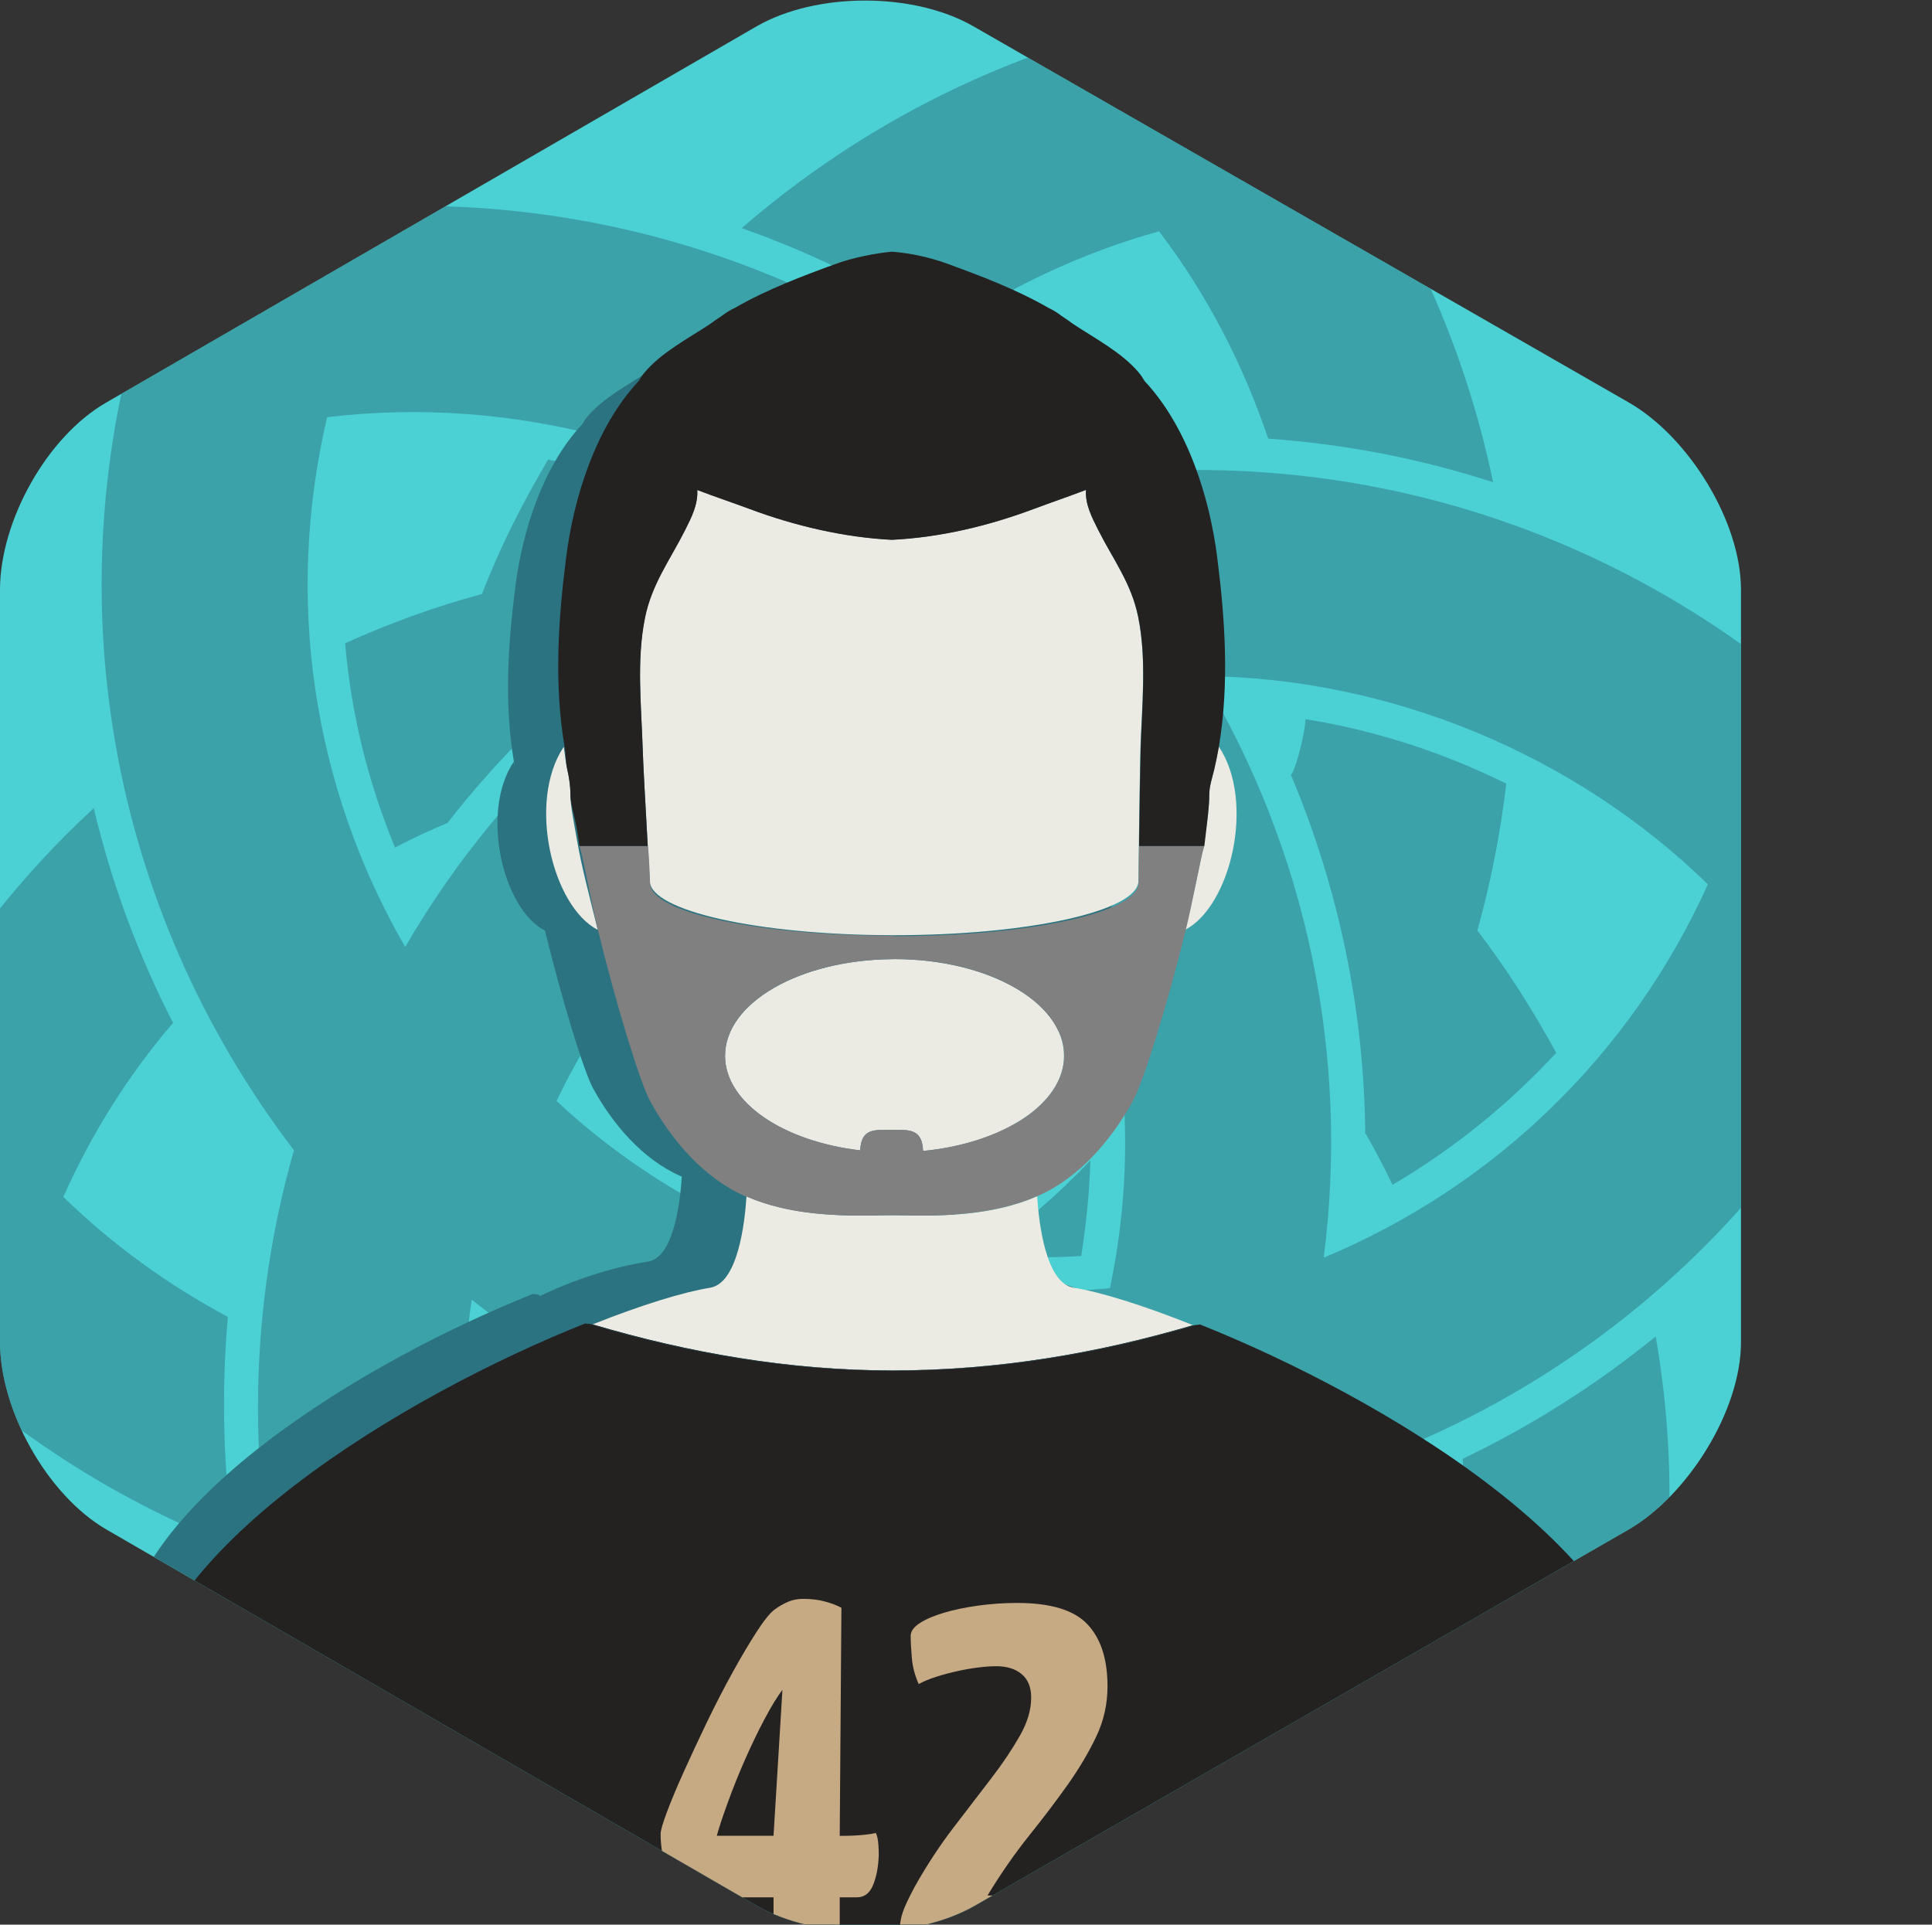 <svg aria-label="Antoine Corre portrait" viewBox="0 0 265 264"
	xmlns:xlink="http://www.w3.org/1999/xlink" x="0px" y="0px" xml:space="preserve">
	<rect x="0" y="0" width="265" height="264" fill="#333333" stroke="none"/>
	<clipPath id="cliphexa">
		<path id="hexa" d="M0,80.9c0-9.4,6.4-21,14.6-25.7l89.2-51.6c8.2-4.7,21.5-4.7,29.7,0l89.9,51.6c8.2,4.7,15.4,16.3,15.4,25.7
				v103.2c0,9.4-7.3,21-15.4,25.7l-89.7,51.6c-8.2,4.7-21.7,4.7-29.9,0l-89.2-51.6C6.5,205.1,0,193.5,0,184.1V80.9z"></path>
	</clipPath>
	<symbol clip-path="url(#cliphexa)" id="avatar">
		<g>
			<path fill="#4BD1D3" d="M0,80.9c0-9.4,6.4-21,14.6-25.7l89.2-51.6c8.2-4.7,21.5-4.7,29.7,0l89.9,51.6c8.2,4.7,15.4,16.3,15.4,25.7
				v103.2c0,9.4-7.3,21-15.4,25.7l-89.7,51.6c-8.2,4.7-21.7,4.7-29.9,0l-89.2-51.6C6.5,205.1,0,193.5,0,184.1V80.9z"></path>
			<g transform="translate(-10, 0)">
				<g opacity="0.5">
					<path fill="#2B7381" d="M131.76,110.77c3.93-2.01,8.04-3.72,12.23-5.19c2.53,3.72,4.69,7.57,6.59,11.55
								C144.57,114.37,138.28,112.25,131.76,110.77z"></path>
					<path fill="#2B7381" d="M135.98,209.03c2.48,1.82,4.94,3.58,7.6,5.13c-5.83,7.81-12.7,14.63-20.58,20.34
								c-6.3-4.35-12.23-9.23-17.65-14.64c-7.6,1.01-15.25,1.28-22.84,0.93c-2.79-9.31-4.19-18.91-4.11-28.67
								c3.07,0.37,6.17,0.5,9.25,0.57C102.5,201.25,118.99,206.83,135.98,209.03z"></path>
					<path fill="#2B7381" d="M144.53,172.05c5.49-3.76,10.49-8.1,15.03-12.88c-0.12,4.38-0.57,8.77-1.26,13.11
								C153.71,172.58,149.1,172.49,144.53,172.05z"></path>
					<path fill="#2B7381" d="M216.61,107.49c-0.81,6.8-2.11,13.51-3.97,20.15c4.09,5.33,7.63,10.95,10.82,16.77
								c-6.55,7.08-14.09,13.19-22.46,18.11c-1.15-2.4-2.33-4.69-3.68-7.02c-0.01,0.04-0.03,0.07-0.06,0.1
								c-0.13-16.97-3.64-33.76-10.22-49.38c0.35,0.29,1.83-4.76,2.04-7.57C198.64,100.17,207.94,103.21,216.61,107.49z"></path>
					<path fill="#2B7381" d="M168.98,31.73c-10.46,2.9-20.34,7.55-29.16,13.52c-8.74-5.77-18.19-10.47-28.09-13.96
								c16.6-14.37,36.76-24.57,58.93-29.02l8.88-1.8l6.05,6.84c14.85,16.97,24.74,37.34,29.21,58.84
								c-10.06-3.26-20.37-5.24-30.85-5.98C180.55,50.07,175.59,40.4,168.98,31.73z"></path>
					<path fill="#2B7381" d="M208.09,228.24c2.16-9.42,3-18.84,2.53-28.13c9.5-4.56,18.36-10.18,26.48-16.8
								c3.47,19.84,2.21,40.63-4.05,60.68l-2.79,8.9l-9.09,1.77c-20.22,4.07-41.09,3.14-60.83-2.57c7.51-7.34,14.16-15.55,19.74-24.5
								C189.3,229.1,198.79,229.35,208.09,228.24z"></path>
					<path fill="#2B7381" d="M99.1,138.73c0.72,6.55,2.12,13.06,4.13,19.35c-3.88-2.43-7.6-5.16-11-8.15
								C94.23,146.03,96.54,142.28,99.1,138.73z"></path>
					<path fill="#2B7381" d="M22.86,110.85c2.41,10.18,6.04,20.04,10.88,29.45c-6.06,7.07-11.13,15.06-15.05,23.88
								c6.71,6.54,14.33,12.05,22.56,16.45c-0.91,10.54-0.64,21.1,0.87,31.5c-19.2-7.47-36.33-19.41-49.89-34.88l-6.13-6.93l3.19-8.78
								C-3.6,141.79,8.03,124.52,22.86,110.85z"></path>
					<path fill="#2B7381" d="M76.11,81.47c2.47-6.44,5.6-12.54,9.07-18.43c9.51,1.86,18.73,5.07,27.25,9.69
								c-1.62,2.33-3.5,7.25-2.97,7.25C94.68,88.38,81.69,99.59,71.29,113c0.01-0.03,0.03-0.06,0.03-0.1
								c-2.44,1.04-4.83,2.12-7.13,3.36c-3.74-9.01-6.04-18.45-6.85-28.03C63.33,85.52,69.64,83.23,76.11,81.47z"></path>
					<path fill="#2B7381" d="M50.32,157.78c-11.96,41.84-1.88,87.43,27.05,120.34l5.97,6.85l8.96-1.79
								c42.89-8.64,78.6-38.75,94.54-79.24c40.33-11.02,72.46-40.45,86.84-80.08l3.19-8.75l-6.13-6.93
								c-14.87-16.96-34.04-29.74-55.44-36.98c-18.56-6.28-38.35-8.18-57.76-5.64c-13.85-13.79-30.76-24.29-49.34-30.58
								c-21.32-7.21-44.31-8.67-66.42-4.23l-9.08,1.79l-2.78,8.88C17.28,81.63,24.95,124.54,50.32,157.78z M162.24,176.69
								c-27.47,2.73-55.73-6.83-75.9-25.67c11.81-24.66,33.24-43.06,59.55-51C161.94,122.29,167.89,149.93,162.24,176.69z
								 M191.57,172.51c3.55-27.75-2.27-55.71-16.69-79.77c25.61,0.18,51,10.65,69.38,28.56
								C233.71,144.66,214.94,162.76,191.57,172.51z M74.7,178.28c22.56,17.91,51.46,27.68,80.28,27.14
								C142,228.89,120,246.44,93.9,253.73C77.58,232.11,70.8,204.79,74.7,178.28z M54.87,57.23c25.38-3.08,51.91,3.99,72.39,19.39
								c-26,10.4-47.65,29.06-61.68,53.27C52.9,107.95,49,82.18,54.87,57.23z"></path>
				</g>
				<path fill="#2B7381" d="M160.88,177.58c-0.26,0.08-0.52,0.03-0.77,0.11c-0.01,0-0.03,0-0.05,0c-0.02-0.01-0.03-0.01-0.05-0.02
						c-6.36-2.55-11.77-4.21-15.11-4.74c-3.51-0.56-4.4-8.08-4.62-11.58c0.04-0.02,0.09-0.03,0.13-0.05c5.23-2.31,9.3-7.12,12-12.02
						c1.32-2.4,4.28-12.19,6.63-21.59c0.02-0.07,0,0,0,0c5.78-2.97,8.94-16.26,4.3-23.22c0-0.01,0-0.02,0-0.03
						c1.33-7.93,0.75-16.03-0.27-23.99c-0.96-7.55-3.73-16.43-9.17-22.25c-0.24-0.41-0.5-0.8-0.81-1.16
						c-2.12-2.47-5.37-4.18-8.21-6.04c-0.48-0.35-0.97-0.7-1.48-1.03c-0.09-0.06-0.18-0.13-0.27-0.19c-0.43-0.33-0.91-0.6-1.41-0.84
						c-4.04-2.34-8.6-4.05-12.73-5.56c-2.31-0.84-4.67-1.36-7.09-1.55c-2.01,0.19-4.81,0.71-7.11,1.55
						c-4.13,1.51-8.71,3.22-12.75,5.56c-0.5,0.24-0.99,0.51-1.42,0.84c-0.09,0.07-0.18,0.13-0.27,0.19c-0.51,0.33-1,0.67-1.48,1.03
						c-2.84,1.87-6.09,3.57-8.21,6.04c-0.31,0.36-0.57,0.76-0.81,1.16c-5.44,5.82-8.2,14.7-9.16,22.25
						c-1.02,7.97-1.55,16.08-0.2,24.03c0.16,0.96,0.13,0.96-0.03,0c-4.63,6.97-1.49,20.18,4.28,23.17c-0.97-3.96-0.95-3.9,0.02,0.05
						c2.31,9.4,5.28,19.21,6.6,21.61c2.69,4.9,6.76,9.7,11.99,12.01c0.06,0.02,0.12,0.04,0.17,0.06c-0.23,3.51-1.11,11.11-4.62,11.66
						c-3.29,0.52-8.6,1.75-14.85,4.73c0,0,0,0,0,0c-0.04,0-0.08-0.12-0.12-0.13c-0.01,0-0.02-0.04-0.02-0.04
						c-0.26-0.07-0.52-0.05-0.78-0.13c-22.41,8.93-56.71,29.01-56.71,49.95l96.28,56.1l94.93-56.11
						C217.59,206.47,183.29,186.51,160.88,177.58z"></path>
				<g>
					<path fill="#ECEBE3" d="M173.64,181.77c-6.9-2.76-12.75-4.56-16.37-5.14c-3.81-0.61-4.77-8.76-5.01-12.55
							c-5.97,2.6-12.6,2.77-19.05,2.61c-0.29-0.01-0.59-0.01-0.89-0.01c0,0-0.63,0-0.91,0.01c-6.43,0.16-13.06-0.01-19.02-2.59
							c-0.24,3.8-1.21,11.94-5.01,12.54c-3.57,0.57-9.32,2.32-16.09,5.02c13.05,3.86,26.85,6.32,41.14,6.32
							C146.75,187.98,160.58,185.64,173.64,181.77z"></path>
					<path fill="#ECEBE3" d="M132.3,154.99c2.31,0,4.2-0.24,4.31,2.89c10.97-1.06,19.34-6.5,19.34-13.06
							c0-7.33-10.41-13.26-23.25-13.26c-0.12,0-0.24,0.01-0.37,0.01c-12.67,0.11-22.88,6-22.88,13.25c0,6.4,7.96,11.73,18.54,12.98
							C128.13,154.71,130,154.99,132.3,154.99z"></path>
					<path fill="#ECEBE3" d="M166.11,84.61c-0.94-4.62-3.41-7.82-5.49-11.94c-0.88-1.74-1.8-3.54-1.67-5.48
							c-2.46,0.94-4.93,1.78-7.18,2.62c-6.22,2.32-12.8,3.9-19.45,4.22c-6.54-0.33-13.26-1.9-19.48-4.22
							c-2.25-0.84-4.74-1.68-7.21-2.62c0.13,1.94-0.79,3.74-1.67,5.48c-2.08,4.12-4.55,7.32-5.49,11.94
							c-1.2,5.89-0.5,12.08-0.32,18.04c0.06,2.11,0.42,8.33,0.68,12.91c0.17,2.92,0.3,5.18,0.3,5.27c0,4.09,14.83,7.41,33.18,7.45
							c0.11,0,0.22,0,0.33,0c18.51,0,33.51-3.34,33.51-7.45c0-0.15,0.03-2.38,0.06-5.27c0.06-4.58,0.15-10.79,0.21-12.91
							C166.62,96.7,167.31,90.5,166.11,84.61z"></path>
					<path fill="#ECEBE3" d="M88.24,109.02c0,0,0-0.01,0-0.01c0-1.21-0.18-2.38-0.43-3.46c-0.24-1.03-0.32-2.07-0.49-3.11
							c-5.02,7.55-1.58,21.87,4.67,25.11c-1.05-4.29-2.18-8.5-2.79-11.99C88.73,112.85,88.24,110.57,88.24,109.02z"></path>
					<path fill="#ECEBE3" d="M175.85,109.01c0,0,0,0.01,0,0.01c0,1.55-0.24,3.83-0.72,6.54c-0.61,3.49-1.52,7.69-2.58,11.98
							c6.27-3.23,9.68-17.6,4.62-25.14c-0.18,1.05-0.41,2.1-0.65,3.15C176.28,106.63,175.85,107.8,175.85,109.01z"></path>
					<path fill="#242121" d="M174.59,181.67c-0.28,0.08-0.56,0.04-0.84,0.12c-0.03,0.01-0.07,0-0.11,0c0.04,0.01,0.07,0.01,0.11,0.03
							c-13.1,3.89-26.96,6.2-41.31,6.2c-14.34,0-28.19-2.42-41.28-6.3c0.04-0.02,0.09-0.03,0.13-0.05c-0.04-0.01-0.09-0.02-0.13-0.04
							c-0.01,0-0.02,0.01-0.03,0.01c-0.28-0.08-0.57-0.02-0.85-0.11c-24.29,9.67-61.47,31.45-61.47,54.16l104.35,60.81l102.89-60.81
							C236.06,212.98,198.88,191.35,174.59,181.67z"></path>
					<path fill="#242121" d="M132.43,188.01c14.36,0,28.22-2.31,41.31-6.2c-0.04-0.01-0.07-0.03-0.11-0.04
							c-13.07,3.87-26.89,6.21-41.21,6.21c-14.29,0-28.1-2.45-41.14-6.32c-0.04,0.02-0.09,0.03-0.13,0.05
							C104.24,185.6,118.09,188.01,132.43,188.01z"></path>
					<path fill="#808081" d="M131.41,166.69c0.29-0.01,0.91-0.01,0.91-0.01c0.3,0,0.6,0,0.89,0.01c6.44,0.16,13.07-0.01,19.05-2.61
							c0.05-0.02,0.09-0.03,0.14-0.05c5.67-2.5,10.08-7.72,13-13.03c1.43-2.6,4.67-13.02,7.19-23.21c1.06-4.29,1.99-9.75,2.6-11.74
							h-8.95c-0.04,1-0.06,4.88-0.06,5.03c0,4.11-15,7.33-33.51,7.33c-0.11,0-0.22-0.06-0.33-0.06c-18.35-0.04-33.18-3.15-33.18-7.24
							c0-0.09-0.13-4.06-0.3-5.06h-9.37c0.61,1.99,1.53,7.46,2.58,11.74c2.5,10.19,5.72,20.73,7.15,23.33
							c2.92,5.31,7.33,10.47,13,12.97c0.06,0.03,0.13,0.02,0.19,0.04C118.35,166.71,124.99,166.85,131.41,166.69z M127.99,157.79
							c-10.58-1.24-18.54-6.57-18.54-12.98c0-7.25,10.21-13.14,22.88-13.25c0.12,0,0.24-0.01,0.37-0.01
							c12.84,0,23.25,5.94,23.25,13.26c0,6.56-8.37,12-19.34,13.06c-0.11-3.12-2-2.89-4.31-2.89
							C130,154.99,128.13,154.71,127.99,157.79z"></path>
					<path fill="#242121" d="M176.95,76.4c-1.04-8.18-4.05-17.81-9.94-24.12c-0.26-0.44-0.54-0.87-0.88-1.26
							c-2.3-2.68-5.82-4.53-8.89-6.55c-0.52-0.38-1.06-0.76-1.61-1.12c-0.1-0.07-0.2-0.14-0.29-0.21c-0.47-0.36-0.99-0.65-1.53-0.91
							c-4.37-2.53-9.32-4.39-13.8-6.03c-2.5-0.91-5.06-1.47-7.68-1.68c-2.18,0.21-5.21,0.77-7.71,1.68c-4.48,1.64-9.44,3.5-13.82,6.03
							c-0.54,0.26-1.07,0.56-1.54,0.91c-0.09,0.07-0.2,0.14-0.29,0.21c-0.55,0.36-1.09,0.73-1.61,1.12c-3.08,2.02-6.6,3.87-8.89,6.55
							c-0.34,0.39-0.62,0.82-0.88,1.26c-5.9,6.31-8.88,15.94-9.93,24.12c-1.1,8.64-1.68,17.43-0.22,26.04
							c0.18,1.04,0.14,2.08,0.37,3.11c0.25,1.08,0.43,2.26,0.43,3.46c0,0,0,0.01,0,0.01c0,1.55,0.76,3.04,1.23,7.02h9.37
							c-0.27-4.98-0.62-11.05-0.68-13.15c-0.18-5.96-0.88-12.27,0.32-18.16c0.94-4.62,3.41-7.88,5.49-12c0.88-1.74,1.8-3.57,1.67-5.51
							c2.46,0.94,4.96,1.77,7.21,2.61c6.22,2.32,12.94,3.89,19.48,4.22c6.65-0.33,13.23-1.9,19.45-4.23c2.25-0.84,4.71-1.68,7.18-2.62
							c-0.13,1.94,0.79,3.73,1.67,5.48c2.08,4.12,4.55,7.32,5.49,11.94c1.2,5.89,0.5,12.33,0.33,18.28
							c-0.06,2.12-0.15,8.17-0.21,13.15h8.95c0.47-3.98,0.68-5.47,0.68-7.02c0,0,0-0.01,0-0.01c0-1.21,0.43-2.38,0.68-3.46
							c0.24-1.05,0.46-2.09,0.64-3.15C178.62,93.8,178.05,85.02,176.95,76.4z"></path>
				</g>
				<g>
					<path fill="#C5AA84" d="M125.18,251.82c0.65,0,1.28-0.01,1.91-0.04c0.62-0.03,1.15-0.07,1.58-0.12
							c0.54-0.05,1.03-0.13,1.46-0.24c0.11,0.22,0.19,0.46,0.24,0.73c0.05,0.27,0.09,0.6,0.12,0.97c0.03,0.38,0.04,0.84,0.04,1.38
							c-0.05,1.57-0.31,2.92-0.77,4.05c-0.46,1.14-1.2,1.7-2.23,1.7h-2.35v5.68c0,0.65-0.05,1.15-0.16,1.5
							c-0.11,0.35-0.45,0.61-1.01,0.77c-0.57,0.16-1.46,0.26-2.68,0.28c-1.22,0.03-2.96,0.04-5.23,0.04v-8.27h-12.41
							c-1.24-1.24-2.07-2.68-2.47-4.3c-0.41-1.62-0.61-3.08-0.61-4.38c0-0.49,0.3-1.51,0.89-3.08c0.59-1.57,1.36-3.41,2.31-5.51
							c0.95-2.11,2-4.36,3.16-6.77c1.16-2.4,2.32-4.66,3.49-6.77c1.16-2.11,2.26-3.96,3.28-5.55c1.03-1.59,1.86-2.64,2.51-3.12
							c0.59-0.43,1.2-0.78,1.82-1.05c0.62-0.27,1.31-0.41,2.07-0.41c1.13,0,2.15,0.12,3.04,0.37c0.89,0.24,1.63,0.53,2.23,0.85
							L125.18,251.82z M116.1,251.82l1.22-20.03c-0.7,0.92-1.51,2.24-2.43,3.97c-0.92,1.73-1.81,3.58-2.68,5.55
							c-0.87,1.97-1.65,3.92-2.35,5.84c-0.7,1.92-1.22,3.47-1.54,4.66H116.1z"></path>
					<path fill="#C5AA84" d="M136.04,231.06c-0.54-1.19-0.87-2.42-0.97-3.69c-0.11-1.27-0.16-2.26-0.16-2.96
							c0-0.65,0.42-1.24,1.26-1.78c0.84-0.54,1.95-1.01,3.32-1.42c1.38-0.41,2.93-0.73,4.66-0.97c1.73-0.24,3.51-0.37,5.35-0.37
							c4.59,0,7.81,0.97,9.65,2.92c1.84,1.95,2.76,4.78,2.76,8.51c0,2.43-0.51,4.73-1.54,6.89c-1.03,2.16-2.32,4.35-3.89,6.57
							c-1.57,2.22-3.34,4.55-5.31,7.01c-1.97,2.46-3.88,5.2-5.72,8.23h6c1.67,0,3.2-0.04,4.58-0.12c1.38-0.08,2.55-0.17,3.53-0.28
							c1.13-0.16,2.13-0.32,3-0.49c0,1.89-0.01,3.45-0.04,4.66c-0.03,1.22-0.11,2.18-0.24,2.88c-0.14,0.7-0.35,1.19-0.65,1.46
							c-0.3,0.27-0.69,0.41-1.18,0.41h-26.76c-0.16-0.49-0.26-1-0.28-1.54c-0.03-0.54-0.04-0.86-0.04-0.97c0-0.7,0.03-1.34,0.08-1.91
							c0.05-0.57,0.16-1.11,0.32-1.62c0.16-0.51,0.38-1.05,0.65-1.62c0.27-0.57,0.62-1.26,1.05-2.07c1.67-2.97,3.46-5.69,5.35-8.15
							c1.89-2.46,3.62-4.72,5.19-6.77c1.57-2.05,2.86-3.99,3.89-5.8c1.03-1.81,1.54-3.55,1.54-5.23c0-1.4-0.43-2.47-1.3-3.2
							c-0.87-0.73-2.03-1.09-3.49-1.09c-0.65,0-1.43,0.05-2.35,0.16c-0.92,0.11-1.88,0.27-2.88,0.49c-1,0.22-1.97,0.47-2.92,0.77
							c-0.95,0.3-1.77,0.64-2.47,1.01L136.04,231.06L136.04,231.06z"></path>
				</g>
			</g>
		</g>
	</symbol>
	<use xlink:href="#avatar">
	</use>
</svg>